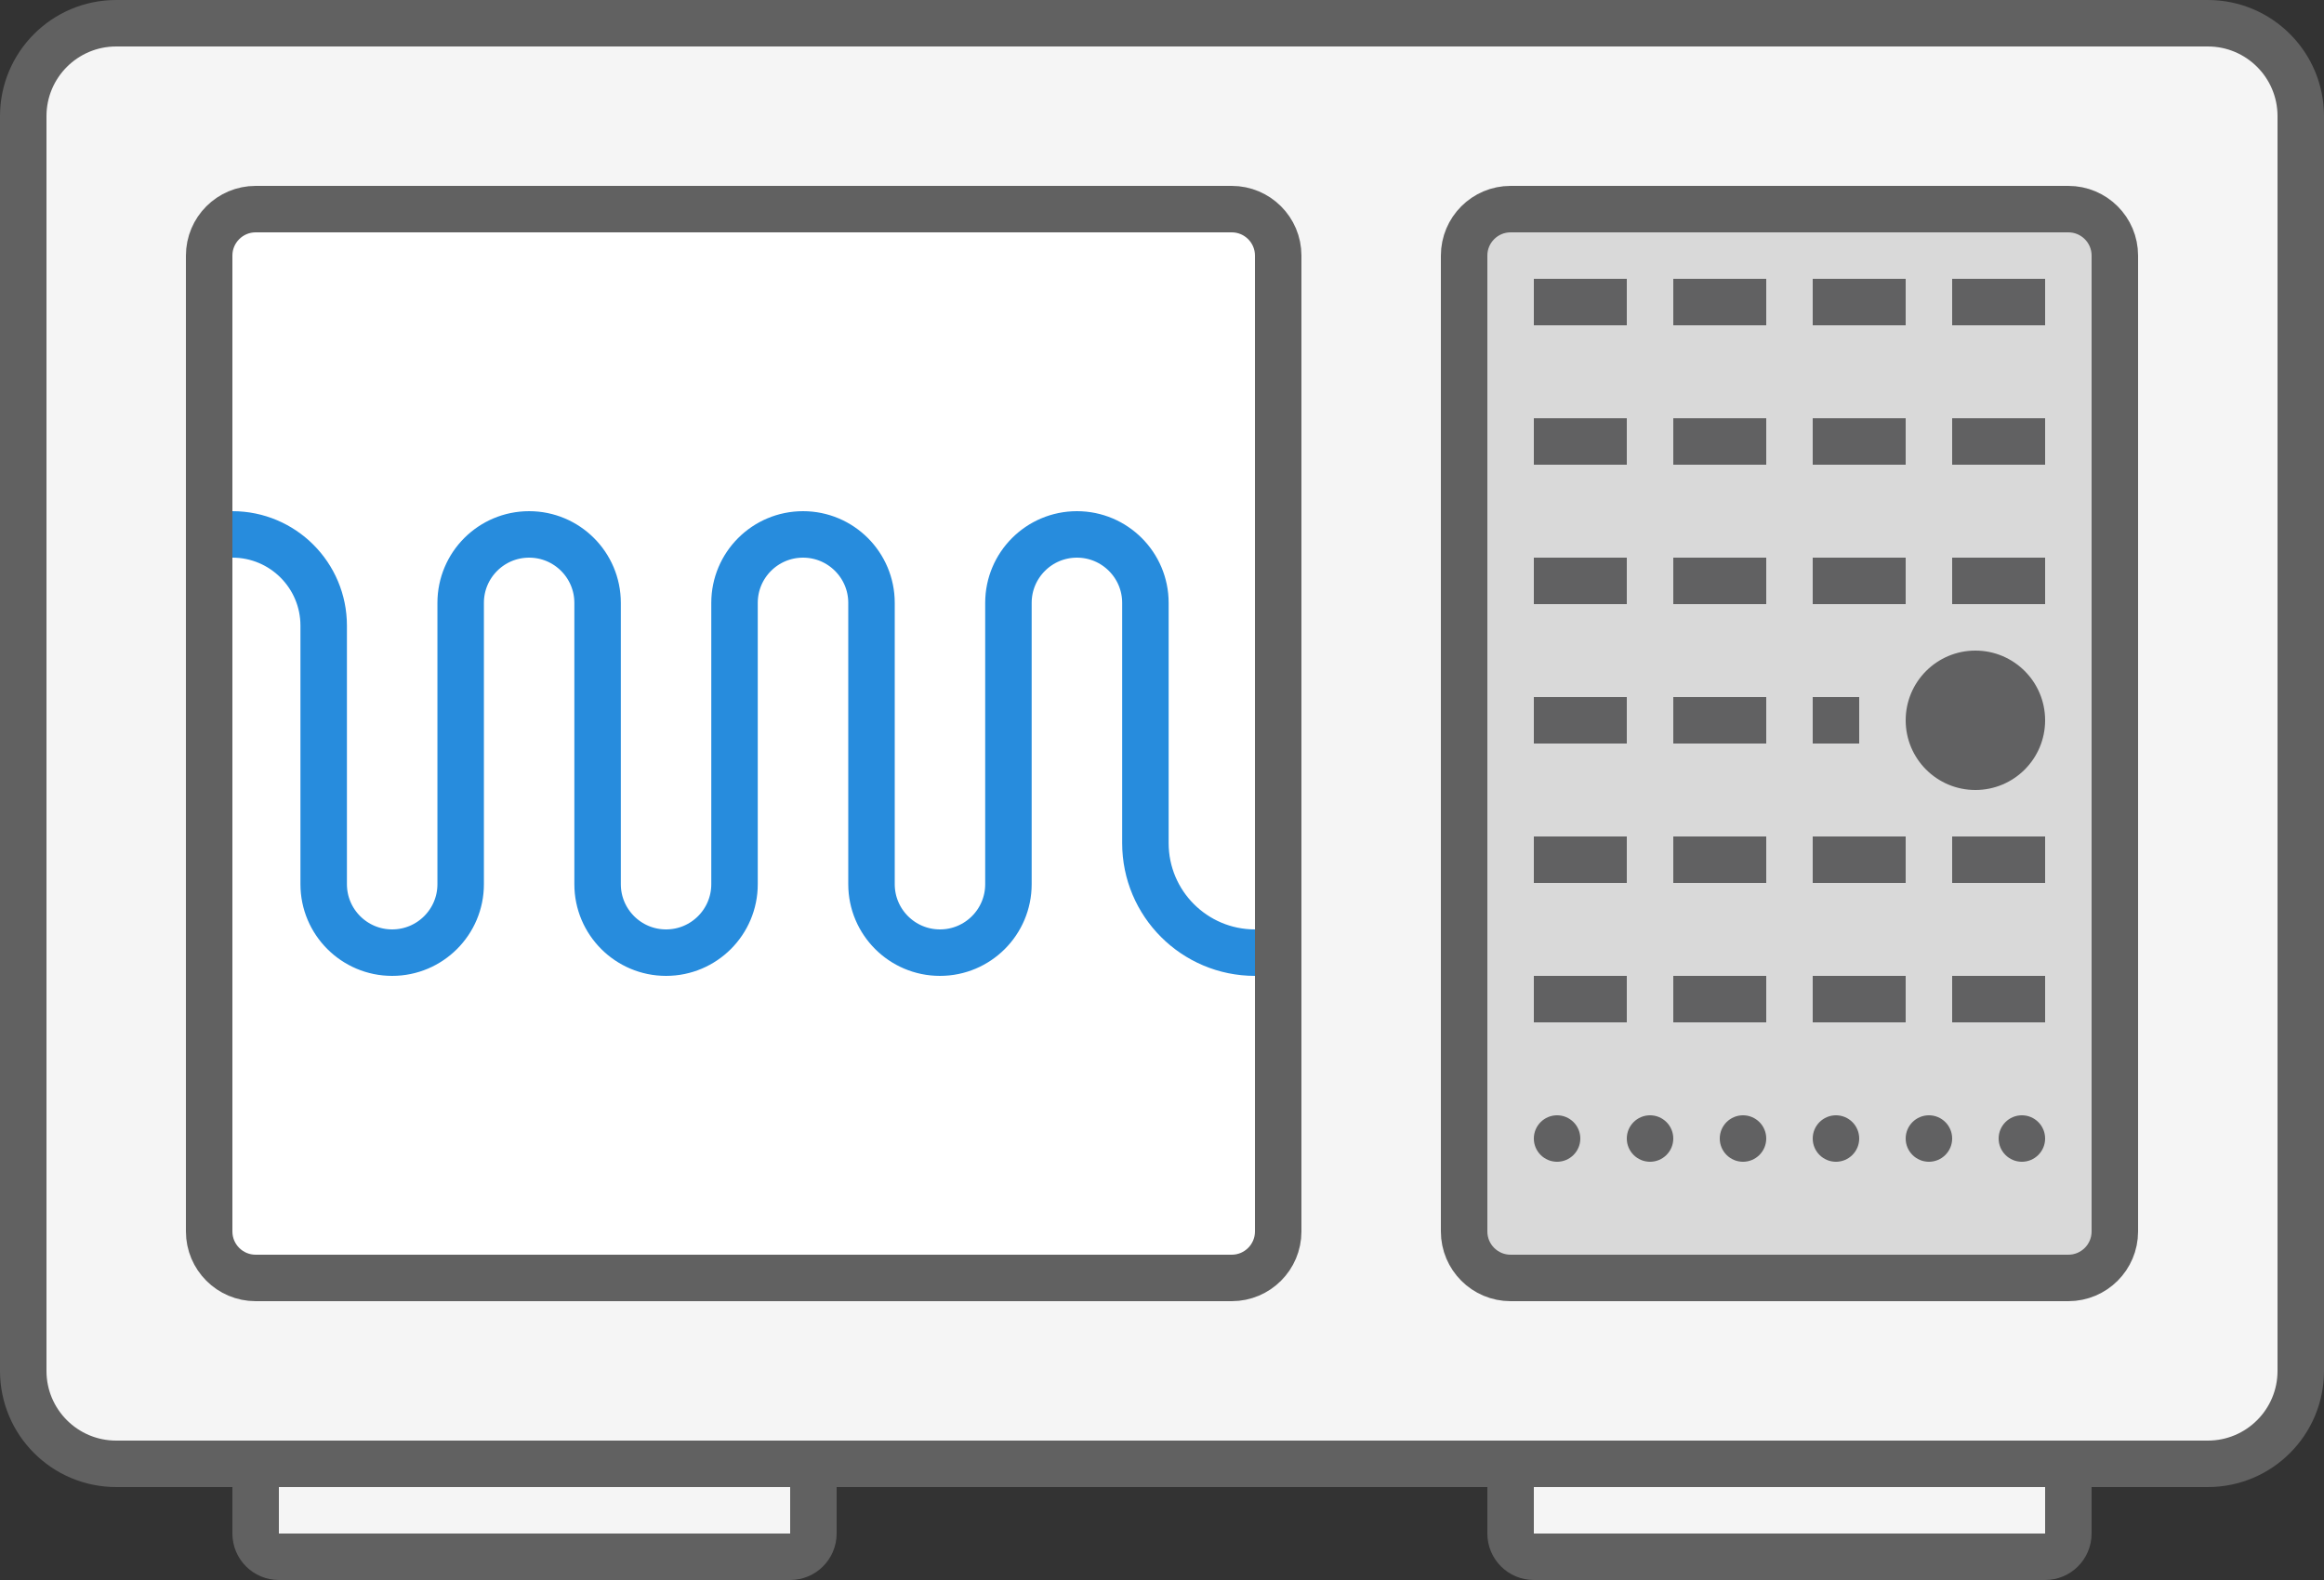 <svg width="50" height="34" viewBox="0 0 50 34" fill="none" xmlns="http://www.w3.org/2000/svg">
<rect x="0" y="0" width="50" height="34" fill="#333333" stroke="none"/>
<path d="M5.5 30.5H17.5V33C17.5 33.276 17.276 33.5 17 33.5H6C5.724 33.5 5.5 33.276 5.5 33V30.5Z" fill="#F5F5F5"/>
<path d="M32.5 30.5H44.5V33C44.5 33.276 44.276 33.5 44 33.5H33C32.724 33.5 32.5 33.276 32.5 33V30.5Z" fill="#F5F5F5"/>
<path d="M5.5 30.5H17.5V33C17.5 33.276 17.276 33.5 17 33.5H6C5.724 33.5 5.5 33.276 5.5 33V30.5Z" stroke="#616161"/>
<path d="M32.5 30.5H44.5V33C44.5 33.276 44.276 33.5 44 33.5H33C32.724 33.5 32.5 33.276 32.5 33V30.5Z" stroke="#616161"/>
<path d="M0.5 2.5C0.5 1.395 1.395 0.5 2.5 0.5H47.5C48.605 0.5 49.5 1.395 49.5 2.5V29.5C49.5 30.605 48.605 31.5 47.5 31.5H2.5C1.395 31.5 0.5 30.605 0.5 29.5V2.5Z" fill="#F5F5F5" stroke="#616161" stroke-linecap="round"/>
<path d="M45.5 26.5V5.5C45.5 4.948 45.052 4.5 44.5 4.5H32.5C31.948 4.5 31.5 4.948 31.5 5.5V26.5C31.5 27.052 31.948 27.5 32.5 27.5H44.5C45.052 27.5 45.5 27.052 45.5 26.5Z" fill="#D9D9D9" stroke="#616161" stroke-linejoin="round"/>
<path d="M34 24.5C34 24.776 33.776 25 33.5 25C33.224 25 33 24.776 33 24.5C33 24.224 33.224 24 33.5 24C33.776 24 34 24.224 34 24.5Z" fill="#616162"/>
<path d="M36 24.5C36 24.776 35.776 25 35.5 25C35.224 25 35 24.776 35 24.5C35 24.224 35.224 24 35.5 24C35.776 24 36 24.224 36 24.5Z" fill="#616162"/>
<path d="M38 24.5C38 24.776 37.776 25 37.5 25C37.224 25 37 24.776 37 24.5C37 24.224 37.224 24 37.5 24C37.776 24 38 24.224 38 24.5Z" fill="#616162"/>
<path d="M40 24.5C40 24.776 39.776 25 39.5 25C39.224 25 39 24.776 39 24.5C39 24.224 39.224 24 39.5 24C39.776 24 40 24.224 40 24.5Z" fill="#616162"/>
<path d="M42 24.5C42 24.776 41.776 25 41.5 25C41.224 25 41 24.776 41 24.5C41 24.224 41.224 24 41.5 24C41.776 24 42 24.224 42 24.5Z" fill="#616162"/>
<path d="M44 24.5C44 24.776 43.776 25 43.5 25C43.224 25 43 24.776 43 24.5C43 24.224 43.224 24 43.5 24C43.776 24 44 24.224 44 24.5Z" fill="#616162"/>
<circle cx="42.5" cy="15.5" r="1.5" fill="#616162"/>
<path d="M33 6H35V7H33V6Z" fill="#616162"/>
<path d="M36 6H38V7H36V6Z" fill="#616162"/>
<path d="M39 6H41V7H39V6Z" fill="#616162"/>
<path d="M42 6H44V7H42V6Z" fill="#616162"/>
<path d="M33 9H35V10H33V9Z" fill="#616162"/>
<path d="M36 9H38V10H36V9Z" fill="#616162"/>
<path d="M39 9H41V10H39V9Z" fill="#616162"/>
<path d="M42 9H44V10H42V9Z" fill="#616162"/>
<path d="M33 12H35V13H33V12Z" fill="#616162"/>
<path d="M36 12H38V13H36V12Z" fill="#616162"/>
<path d="M39 12H41V13H39V12Z" fill="#616162"/>
<path d="M42 12H44V13H42V12Z" fill="#616162"/>
<path d="M33 15H35V16H33V15Z" fill="#616162"/>
<path d="M36 15H38V16H36V15Z" fill="#616162"/>
<path d="M33 18H35V19H33V18Z" fill="#616162"/>
<path d="M36 18H38V19H36V18Z" fill="#616162"/>
<path d="M39 18H41V19H39V18Z" fill="#616162"/>
<path d="M42 18H44V19H42V18Z" fill="#616162"/>
<path d="M33 21H35V22H33V21Z" fill="#616162"/>
<path d="M36 21H38V22H36V21Z" fill="#616162"/>
<path d="M39 21H41V22H39V21Z" fill="#616162"/>
<path d="M42 21H44V22H42V21Z" fill="#616162"/>
<path d="M39 15H40V16H39V15Z" fill="#616162"/>
<path d="M27.5 26.5V5.5C27.5 4.948 27.052 4.5 26.5 4.5H5.5C4.948 4.5 4.5 4.948 4.5 5.5V26.5C4.5 27.052 4.948 27.5 5.5 27.5H26.5C27.052 27.5 27.5 27.052 27.5 26.5Z" fill="#FFFFFF" stroke="#616161" stroke-linejoin="round"/>
<path d="M5 11.5V11.5C6.085 11.5 6.964 12.379 6.964 13.464V19.027C6.964 19.84 7.624 20.5 8.437 20.5V20.5C9.251 20.5 9.911 19.84 9.911 19.027V12.973C9.911 12.16 10.57 11.5 11.384 11.5V11.5C12.197 11.5 12.857 12.16 12.857 12.973V19.027C12.857 19.84 13.517 20.5 14.33 20.5V20.5C15.144 20.5 15.803 19.84 15.803 19.027V15V12.973C15.803 12.16 16.463 11.5 17.277 11.5V11.5C18.09 11.5 18.75 12.16 18.75 12.973V19.027C18.75 19.84 19.41 20.5 20.223 20.5V20.5C21.037 20.5 21.696 19.84 21.696 19.027V12.973C21.696 12.16 22.356 11.5 23.17 11.5V11.5C23.983 11.5 24.643 12.16 24.643 12.973V18.143C24.643 19.445 25.698 20.5 27 20.5V20.5" stroke="#278CDD"/>
</svg>
